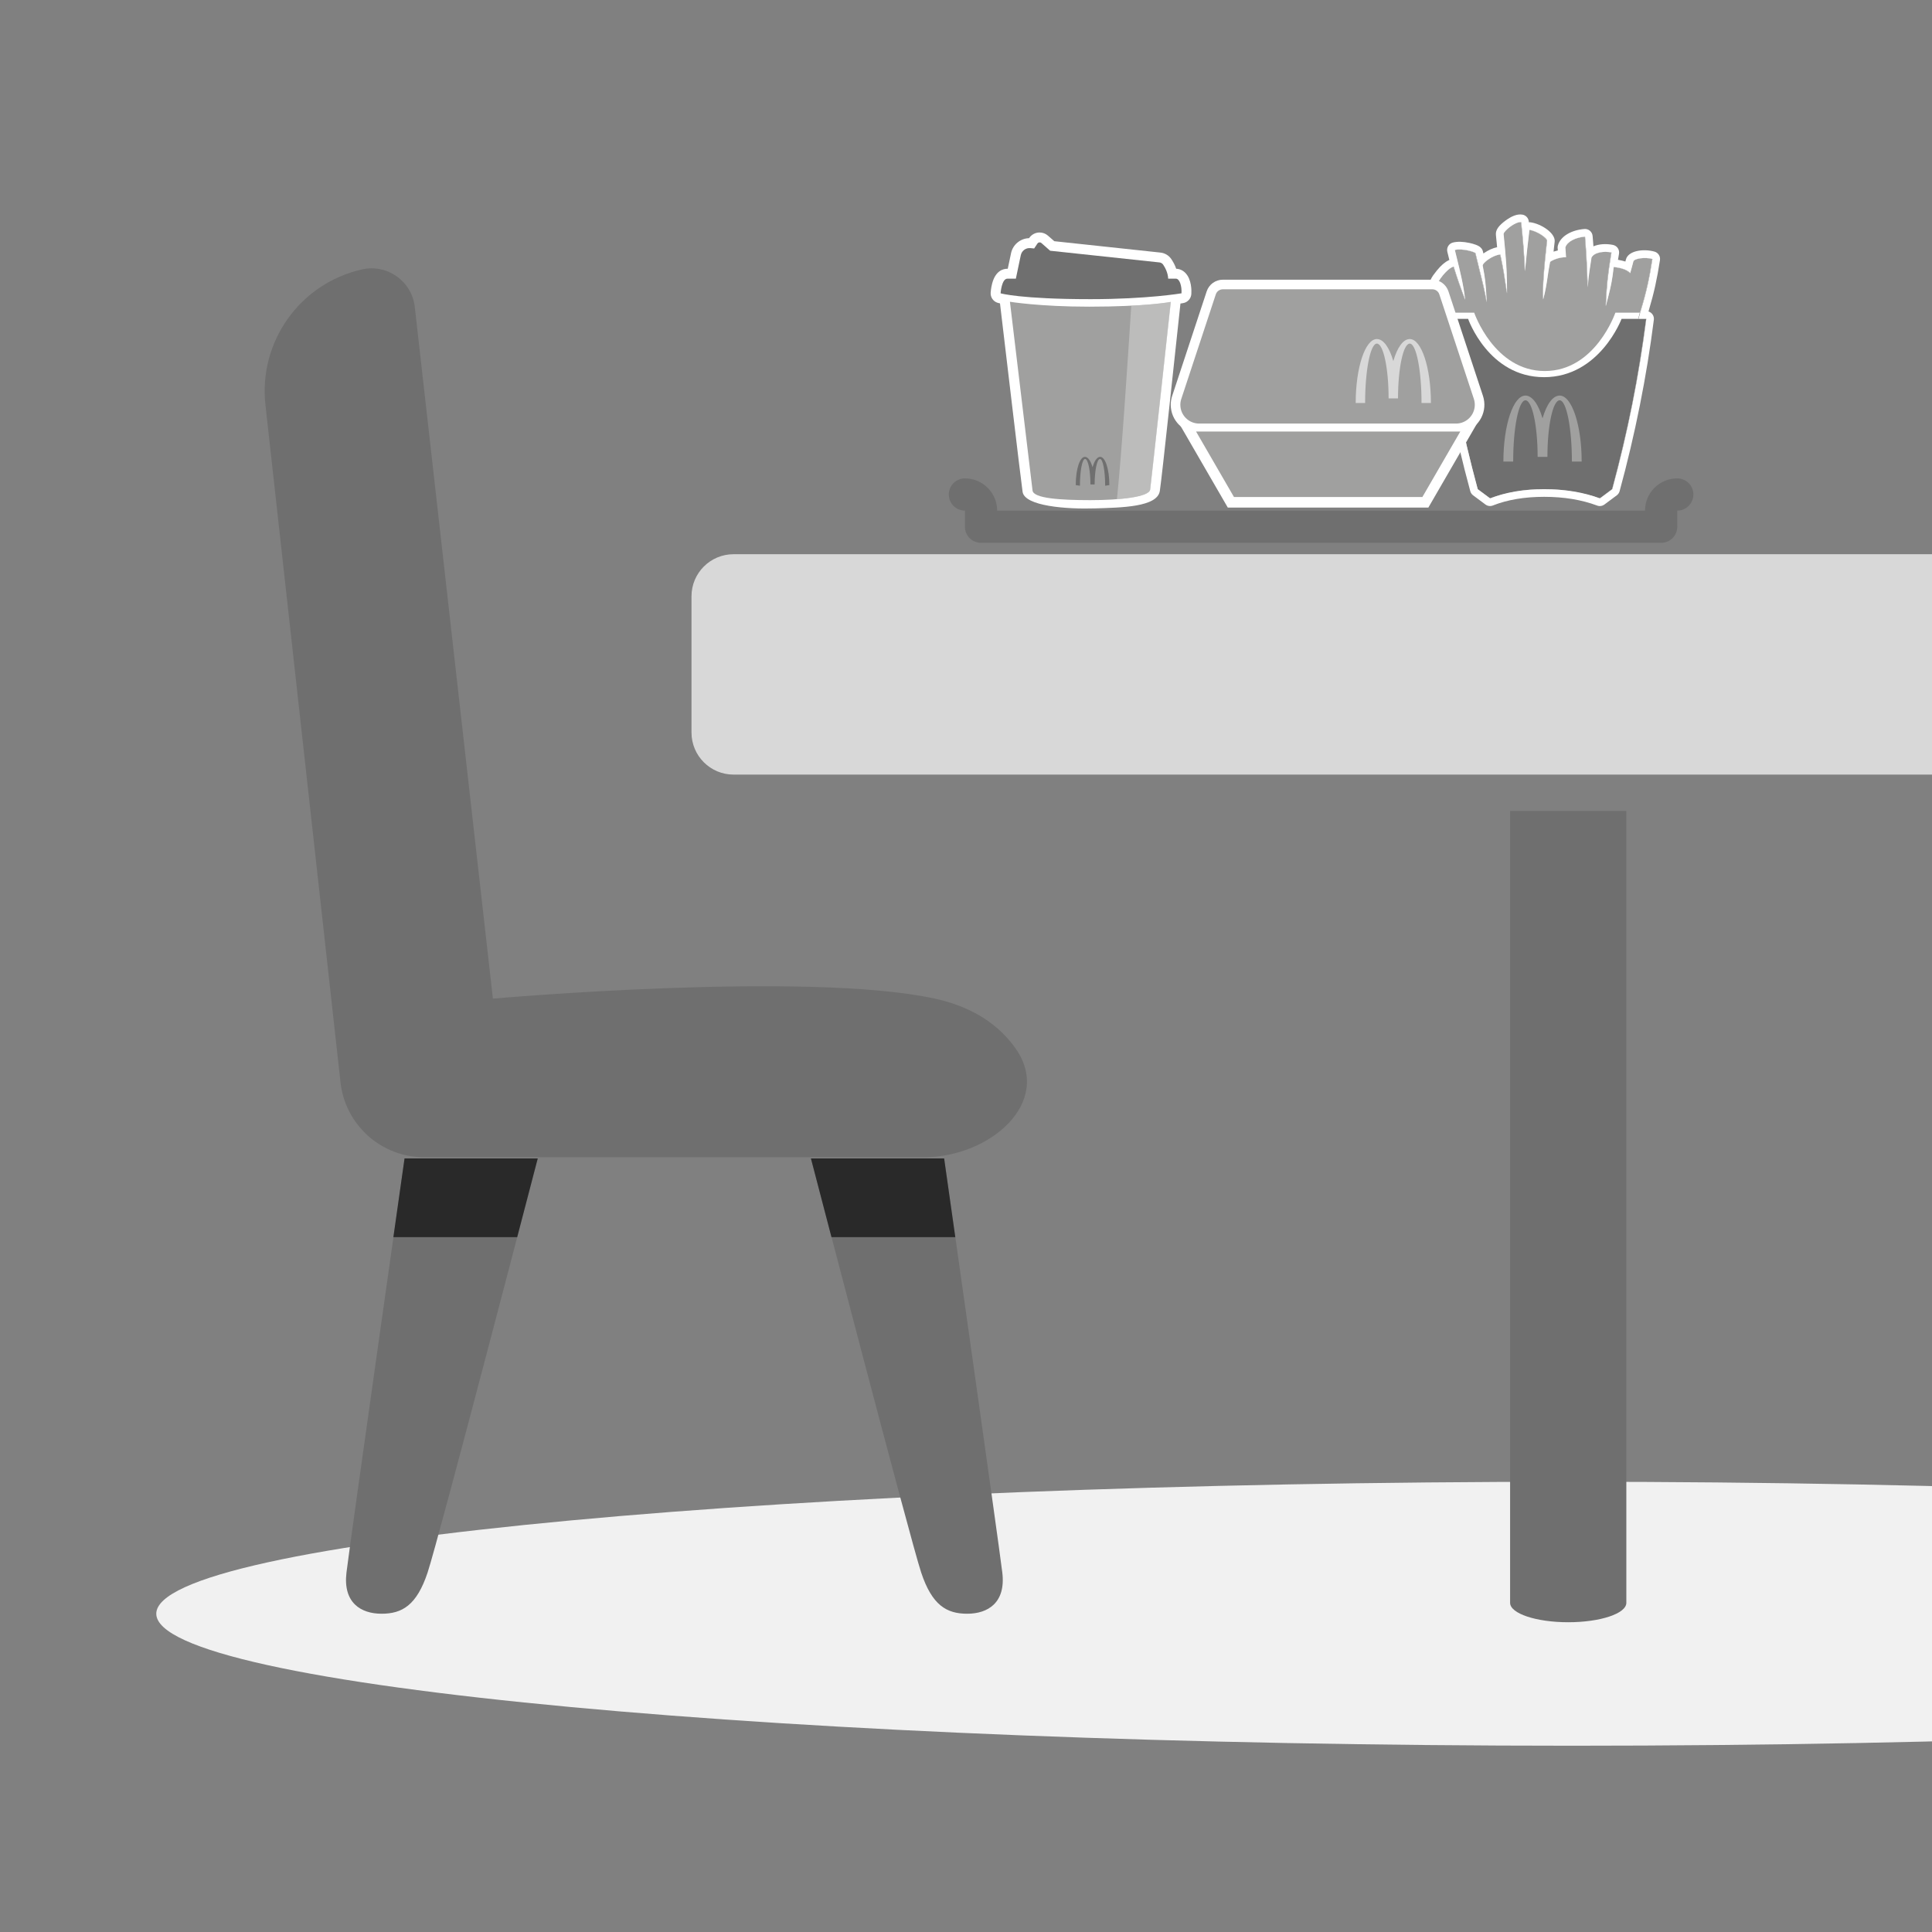 <svg width="72" height="72" viewBox="0 0 72 72" fill="none" xmlns="http://www.w3.org/2000/svg">
<rect x="0" y="0" width="72" height="72" fill="#808080" stroke="none"/>
<g clip-path="url(#clip0_3899_40821)">
<path d="M111.33 60.139C111.33 62.856 87.712 65.058 58.577 65.058C29.443 65.058 5.824 62.856 5.824 60.139C5.824 57.423 29.443 55.221 58.577 55.221C87.712 55.221 111.33 57.423 111.33 60.139Z" fill="#F1F1F1"/>
<path d="M15.807 43.127H34.437C36.893 43.127 39.263 41.076 37.846 39.07C37.268 38.252 36.335 37.543 34.84 37.216C30.102 36.178 18.369 37.216 18.369 37.216L15.458 11.44C15.35 10.481 14.433 9.828 13.492 10.04C11.181 10.559 9.631 12.732 9.892 15.086L12.69 40.337C12.866 41.925 14.208 43.127 15.807 43.127Z" fill="#6F6F6F"/>
<path d="M12.912 58.605C13.047 57.477 15.078 43.172 15.078 43.172H20.042C20.042 43.172 16.341 57.387 15.935 58.605C15.529 59.824 14.988 60.139 14.22 60.139C13.453 60.139 12.777 59.733 12.912 58.605Z" fill="#6F6F6F"/>
<path d="M37.353 58.605C37.218 57.477 35.187 43.172 35.187 43.172H30.223C30.223 43.172 33.924 57.387 34.33 58.605C34.736 59.824 35.278 60.139 36.045 60.139C36.812 60.139 37.489 59.733 37.353 58.605Z" fill="#6F6F6F"/>
<path d="M14.66 46.105C14.905 44.372 15.076 43.172 15.076 43.172H20.04C20.04 43.172 19.727 44.372 19.274 46.105H14.66Z" fill="#292929"/>
<path d="M35.601 46.105C35.355 44.372 35.185 43.172 35.185 43.172H30.221C30.221 43.172 30.534 44.372 30.987 46.105H35.601Z" fill="#292929"/>
<path d="M25.77 22.222C25.77 21.356 26.472 20.654 27.338 20.654H90.177C91.043 20.654 91.745 21.356 91.745 22.222V27.299C91.745 28.165 91.043 28.867 90.177 28.867H27.338C26.472 28.867 25.77 28.165 25.77 27.299V22.222Z" fill="#D8D8D8"/>
<path d="M60.609 30.221H56.277V59.733C56.278 60.132 57.247 60.456 58.443 60.456C59.64 60.456 60.609 60.132 60.609 59.733L60.609 59.731V30.221Z" fill="#6F6F6F"/>
<path fill-rule="evenodd" clip-rule="evenodd" d="M54.128 11.882H53.795C53.795 11.882 53.999 13.478 54.314 15.056C54.629 16.635 55.063 18.23 55.063 18.23L55.524 18.573C55.524 18.573 56.388 18.23 57.541 18.23C58.693 18.23 59.615 18.573 59.615 18.573L60.077 18.23C60.077 18.23 60.507 16.652 60.826 15.056C61.144 13.46 61.344 11.882 61.344 11.882H61.051L61.112 11.654L61.112 11.653H61.115C61.344 10.91 61.459 10.395 61.573 9.652C61.278 9.57 60.889 9.642 60.864 9.743C60.834 9.862 60.812 9.941 60.785 10.034L60.785 10.034L60.785 10.034C60.773 10.078 60.76 10.124 60.745 10.179C60.624 10.044 60.374 9.975 60.13 9.952C60.069 10.51 60.008 10.745 59.876 11.257L59.837 11.408C59.868 10.636 59.914 10.207 60.048 9.409C59.773 9.353 59.414 9.398 59.303 9.597C59.231 10.053 59.192 10.306 59.164 10.703L59.16 10.583C59.136 9.935 59.12 9.524 59.062 8.819C58.712 8.847 58.388 9.008 58.328 9.223L58.332 9.276C58.339 9.374 58.349 9.505 58.354 9.587C58.114 9.582 57.854 9.685 57.76 9.761C57.718 9.971 57.692 10.148 57.667 10.318L57.667 10.318L57.667 10.318C57.628 10.58 57.592 10.827 57.503 11.158C57.503 11.158 57.443 10.736 57.648 8.978C57.66 8.873 57.268 8.606 56.989 8.569C56.926 9.081 56.872 9.592 56.824 10.102C56.796 9.5 56.749 8.894 56.682 8.282C56.471 8.245 56.017 8.622 56.027 8.726C56.146 9.932 56.148 10.123 56.154 10.931C56.047 10.198 56.002 9.928 55.903 9.486C55.625 9.507 55.228 9.803 55.248 9.906C55.347 10.4 55.366 10.616 55.398 11.262C55.312 10.778 55.241 10.498 55.157 10.168L55.157 10.168C55.105 9.964 55.049 9.742 54.981 9.44C54.97 9.392 54.481 9.245 54.21 9.317C54.232 9.408 54.254 9.499 54.277 9.589L54.277 9.589C54.407 10.118 54.538 10.647 54.594 11.168C54.44 10.767 54.296 10.357 54.165 9.935C53.895 10.012 53.551 10.531 53.567 10.578C53.648 10.826 53.745 11.035 53.844 11.249C53.904 11.379 53.965 11.51 54.024 11.653H54.025L54.024 11.654L54.128 11.882Z" fill="white"/>
<path fill-rule="evenodd" clip-rule="evenodd" d="M53.797 11.883H54.712C54.712 11.883 55.468 14.056 57.543 14.056C59.617 14.056 60.431 11.883 60.431 11.883H61.346C61.346 11.883 61.146 13.461 60.827 15.057C60.509 16.653 60.078 18.231 60.078 18.231L59.617 18.574C59.617 18.574 58.695 18.231 57.543 18.231C56.39 18.231 55.526 18.574 55.526 18.574L55.065 18.231C55.065 18.231 54.631 16.635 54.316 15.057C54 13.479 53.797 11.883 53.797 11.883Z" fill="#6F6F6F"/>
<path fill-rule="evenodd" clip-rule="evenodd" d="M58.124 14.742C57.866 14.742 57.636 15.073 57.486 15.591C57.335 15.073 57.105 14.742 56.848 14.742C56.395 14.742 56.027 15.843 56.027 17.201H56.392C56.392 15.94 56.596 14.918 56.848 14.918C57.099 14.918 57.303 15.862 57.303 17.026H57.668C57.668 15.862 57.872 14.918 58.124 14.918C58.376 14.918 58.58 15.94 58.58 17.201H58.944C58.944 15.843 58.577 14.742 58.124 14.742Z" fill="#A0A09F"/>
<path fill-rule="evenodd" clip-rule="evenodd" d="M54.939 11.653C54.939 11.653 55.682 13.827 57.57 13.827C59.457 13.827 60.2 11.653 60.2 11.653C60.2 11.653 60.715 11.653 61.115 11.653C61.344 10.91 61.459 10.395 61.573 9.652C61.278 9.57 60.889 9.642 60.864 9.743C60.82 9.917 60.792 10.006 60.745 10.179C60.624 10.044 60.374 9.975 60.13 9.952C60.063 10.563 59.997 10.787 59.837 11.408C59.868 10.636 59.914 10.207 60.048 9.409C59.773 9.353 59.414 9.398 59.303 9.597C59.231 10.053 59.192 10.306 59.164 10.703C59.137 9.983 59.123 9.567 59.062 8.819C58.712 8.847 58.388 9.008 58.328 9.223C58.336 9.321 58.348 9.49 58.354 9.587C58.114 9.582 57.854 9.685 57.76 9.761C57.653 10.295 57.65 10.612 57.503 11.158C57.503 11.158 57.443 10.736 57.648 8.978C57.66 8.873 57.268 8.606 56.989 8.569C56.926 9.081 56.872 9.592 56.824 10.102C56.796 9.5 56.749 8.894 56.682 8.282C56.471 8.245 56.017 8.622 56.027 8.726C56.146 9.932 56.148 10.123 56.154 10.931C56.047 10.198 56.002 9.928 55.903 9.486C55.625 9.507 55.228 9.803 55.248 9.906C55.347 10.4 55.366 10.616 55.398 11.262C55.259 10.48 55.159 10.232 54.981 9.44C54.97 9.392 54.481 9.245 54.21 9.317C54.36 9.937 54.528 10.557 54.594 11.168C54.44 10.767 54.296 10.357 54.165 9.935C53.895 10.012 53.551 10.531 53.567 10.578C53.697 10.976 53.867 11.273 54.024 11.653H54.939Z" fill="#A0A09F"/>
<path fill-rule="evenodd" clip-rule="evenodd" d="M55.748 8.753C55.729 8.555 55.875 8.392 56.107 8.22C56.325 8.059 56.54 7.965 56.738 7.999C56.863 8.021 56.959 8.124 56.973 8.25L56.976 8.283L56.983 8.282C56.996 8.282 57.008 8.282 57.02 8.283L57.033 8.284C57.433 8.338 57.975 8.687 57.938 9.01C57.929 9.083 57.921 9.154 57.913 9.223L57.896 9.378L57.912 9.373C57.958 9.358 58.006 9.345 58.054 9.334L58.056 9.334L58.05 9.247L58.048 9.227C58.048 9.199 58.052 9.172 58.059 9.146C58.157 8.795 58.576 8.571 59.045 8.534C59.202 8.521 59.339 8.638 59.352 8.795C59.36 8.889 59.367 8.978 59.374 9.065L59.382 9.18L59.385 9.179C59.588 9.093 59.843 9.077 60.089 9.123L60.11 9.127C60.262 9.158 60.361 9.303 60.336 9.455L60.314 9.587L60.298 9.683L60.341 9.69C60.417 9.704 60.49 9.722 60.558 9.743L60.573 9.748L60.582 9.713L60.593 9.672C60.676 9.343 61.24 9.26 61.656 9.376C61.795 9.414 61.884 9.551 61.862 9.694C61.752 10.403 61.643 10.903 61.452 11.547L61.434 11.608L61.44 11.61C61.562 11.65 61.647 11.771 61.635 11.906L61.634 11.917C61.5 12.976 61.326 14.041 61.112 15.111C60.898 16.182 60.647 17.246 60.358 18.305C60.341 18.366 60.304 18.421 60.253 18.459L59.792 18.802C59.714 18.86 59.612 18.875 59.522 18.841C58.94 18.624 58.282 18.515 57.547 18.515C56.813 18.515 56.176 18.624 55.635 18.838C55.543 18.875 55.439 18.861 55.359 18.802L54.898 18.459C54.847 18.421 54.81 18.366 54.793 18.305C54.502 17.234 54.251 16.17 54.039 15.111C53.828 14.053 53.654 12.988 53.517 11.918C53.5 11.782 53.581 11.658 53.701 11.613L53.702 11.613L53.673 11.549L53.647 11.491L53.539 11.257C53.44 11.041 53.376 10.887 53.318 10.718L53.301 10.666C53.245 10.494 53.341 10.336 53.543 10.087L53.562 10.064C53.701 9.896 53.844 9.767 53.994 9.697L54.013 9.688L53.938 9.384C53.901 9.233 53.992 9.08 54.142 9.04C54.317 8.994 54.534 9.005 54.759 9.053C54.848 9.072 54.932 9.096 55.001 9.122C55.039 9.137 55.073 9.152 55.103 9.169C55.126 9.182 55.147 9.196 55.167 9.214C55.213 9.254 55.249 9.302 55.266 9.377L55.282 9.447L55.309 9.428C55.462 9.324 55.632 9.245 55.793 9.213L55.787 9.15L55.748 8.753ZM56.833 10.102C56.806 9.499 56.759 8.893 56.692 8.281C56.48 8.244 56.026 8.621 56.036 8.725C56.133 9.701 56.152 10.012 56.16 10.524L56.164 10.93C56.065 10.261 56.019 9.978 55.937 9.598L55.912 9.485C55.634 9.506 55.237 9.802 55.258 9.905C55.346 10.35 55.371 10.569 55.398 11.08L55.407 11.261C55.321 10.777 55.25 10.497 55.166 10.167C55.12 9.986 55.071 9.789 55.012 9.536L54.99 9.439C54.98 9.391 54.491 9.244 54.219 9.316C54.241 9.407 54.264 9.498 54.286 9.588C54.417 10.117 54.547 10.646 54.603 11.167C54.449 10.766 54.305 10.356 54.175 9.934C53.905 10.011 53.561 10.53 53.576 10.577C53.657 10.825 53.754 11.034 53.853 11.248C53.905 11.36 53.957 11.473 54.008 11.593L54.033 11.653L54.137 11.881H53.805C53.94 12.945 54.113 14.003 54.323 15.056C54.533 16.108 54.783 17.166 55.072 18.23L55.533 18.573C56.11 18.344 56.782 18.23 57.55 18.23C58.319 18.23 59.01 18.344 59.625 18.573L60.086 18.23C60.373 17.177 60.623 16.119 60.835 15.056C61.047 13.992 61.22 12.934 61.354 11.881H61.064L61.125 11.653L61.145 11.586C61.361 10.878 61.471 10.372 61.582 9.651C61.288 9.569 60.899 9.641 60.873 9.742C60.858 9.8 60.846 9.849 60.833 9.894L60.755 10.178C60.634 10.043 60.383 9.974 60.139 9.951C60.085 10.445 60.031 10.686 59.928 11.09L59.846 11.407C59.876 10.672 59.919 10.249 60.038 9.522L60.057 9.408C59.782 9.352 59.423 9.397 59.313 9.596C59.245 10.022 59.206 10.271 59.179 10.624L59.174 10.702C59.172 10.661 59.171 10.621 59.169 10.582C59.146 9.973 59.131 9.574 59.081 8.944L59.071 8.819C58.722 8.846 58.398 9.007 58.338 9.223C58.339 9.238 58.34 9.256 58.342 9.275C58.347 9.346 58.353 9.435 58.358 9.509L58.363 9.586C58.123 9.581 57.864 9.684 57.769 9.76C57.727 9.97 57.701 10.147 57.676 10.317C57.638 10.579 57.601 10.826 57.512 11.157C57.512 11.157 57.457 10.768 57.634 9.182L57.657 8.977C57.669 8.872 57.277 8.605 56.998 8.568C56.936 9.08 56.881 9.591 56.833 10.102Z" fill="white"/>
<path d="M53.004 18.523H45.983L44.57 16.082H54.417L53.004 18.523Z" fill="white" stroke="white" stroke-width="0.786"/>
<path d="M45.571 10.781H53.378C53.498 10.781 53.603 10.858 53.64 10.971L54.926 14.865C55.047 15.233 54.848 15.629 54.48 15.75C54.409 15.774 54.335 15.785 54.261 15.785H44.689C44.302 15.785 43.988 15.472 43.988 15.085C43.988 15.01 44 14.936 44.024 14.865L45.309 10.971C45.346 10.858 45.452 10.781 45.571 10.781Z" fill="white" stroke="white" stroke-width="0.715"/>
<path d="M53.008 18.523H45.987L44.574 16.082H54.421L53.008 18.523Z" fill="#A0A09F"/>
<mask id="mask0_3899_40821" style="mask-type:luminance" maskUnits="userSpaceOnUse" x="44" y="16" width="11" height="3">
<path d="M53.008 18.523H45.987L44.574 16.082H54.421L53.008 18.523Z" fill="white"/>
</mask>
<g mask="url(#mask0_3899_40821)">
</g>
<path d="M45.571 10.781H53.378C53.498 10.781 53.603 10.858 53.64 10.971L54.926 14.865C55.047 15.233 54.848 15.629 54.48 15.75C54.409 15.774 54.335 15.785 54.261 15.785H44.689C44.302 15.785 43.988 15.472 43.988 15.085C43.988 15.01 44 14.936 44.024 14.865L45.309 10.971C45.346 10.858 45.452 10.781 45.571 10.781Z" fill="#A0A09F"/>
<path fill-rule="evenodd" clip-rule="evenodd" d="M52.538 12.635C52.29 12.635 52.069 12.956 51.925 13.457C51.78 12.956 51.559 12.635 51.312 12.635C50.876 12.635 50.523 13.702 50.523 15.018H50.874C50.874 13.796 51.07 12.805 51.312 12.805C51.553 12.805 51.749 13.72 51.749 14.848H52.1C52.1 13.72 52.296 12.805 52.538 12.805C52.779 12.805 52.976 13.796 52.976 15.018H53.326C53.326 13.702 52.973 12.635 52.538 12.635Z" fill="#D8D8D8"/>
<path d="M62.507 19.029V19.63C62.507 19.962 62.238 20.23 61.906 20.23H36.561C36.229 20.23 35.96 19.962 35.96 19.63V19.029C35.628 19.029 35.359 18.76 35.359 18.429C35.359 18.097 35.628 17.828 35.96 17.828C36.623 17.828 37.161 18.366 37.161 19.029H61.305C61.305 18.366 61.843 17.828 62.507 17.828C62.838 17.828 63.107 18.097 63.107 18.429C63.107 18.76 62.838 19.029 62.507 19.029Z" fill="#6F6F6F"/>
<path d="M38.352 8.873C38.44 8.742 38.586 8.664 38.743 8.664C38.858 8.664 38.968 8.706 39.053 8.781L39.291 8.989L43.248 9.413C43.411 9.431 43.559 9.519 43.651 9.655C43.713 9.746 43.783 9.869 43.834 10.016C43.964 10.02 44.088 10.077 44.182 10.178C44.412 10.423 44.406 10.835 44.398 10.955C44.388 11.126 44.261 11.267 44.092 11.296L44.091 11.296C44.085 11.297 44.052 11.303 43.992 11.312C43.785 13.212 43.314 17.686 43.224 18.293C43.135 18.9 41.787 18.915 40.82 18.946C39.739 18.981 38.187 18.862 38.109 18.329C38.032 17.795 37.437 12.728 37.267 11.307C37.218 11.296 37.191 11.289 37.183 11.286C37.017 11.237 36.908 11.08 36.919 10.908C36.92 10.89 36.931 10.73 36.975 10.564C37.102 10.087 37.384 10.016 37.542 10.016H37.556L37.679 9.435C37.746 9.116 38.027 8.884 38.351 8.876L38.352 8.873Z" fill="white"/>
<path fill-rule="evenodd" clip-rule="evenodd" d="M37.289 10.931C37.289 10.931 37.325 10.385 37.543 10.385H37.858L38.042 9.51C38.077 9.344 38.231 9.23 38.401 9.246L38.54 9.26L38.661 9.078C38.695 9.027 38.765 9.018 38.811 9.058L39.136 9.344L43.21 9.78C43.265 9.786 43.315 9.816 43.347 9.862C43.415 9.962 43.524 10.156 43.535 10.385H43.821C43.963 10.385 44.047 10.662 44.031 10.931C44.031 10.931 42.759 11.149 40.643 11.149C38.024 11.149 37.289 10.931 37.289 10.931Z" fill="#6F6F6F"/>
<path fill-rule="evenodd" clip-rule="evenodd" d="M37.637 11.246C37.637 11.246 38.456 18.091 38.48 18.282C38.518 18.572 39.508 18.639 40.629 18.639C41.75 18.639 42.825 18.521 42.863 18.244C42.901 17.967 43.631 11.252 43.631 11.252C43.631 11.252 42.718 11.429 40.584 11.429C38.751 11.429 37.637 11.246 37.637 11.246Z" fill="#A0A09F"/>
<g style="mix-blend-mode:multiply" opacity="0.5">
<path fill-rule="evenodd" clip-rule="evenodd" d="M41.625 18.604C41.806 16.854 42.028 13.445 42.159 11.392C43.18 11.34 43.636 11.252 43.636 11.252C43.636 11.252 42.905 17.966 42.868 18.244C42.841 18.436 42.317 18.551 41.625 18.604Z" fill="#D8D8D8"/>
</g>
<path fill-rule="evenodd" clip-rule="evenodd" d="M40.991 17.104C41.099 17.096 41.186 17.54 41.186 18.102C41.238 18.095 41.29 18.087 41.342 18.078C41.342 17.472 41.186 17.011 40.991 17.026C40.88 17.034 40.781 17.184 40.716 17.414C40.651 17.184 40.552 17.034 40.441 17.026C40.246 17.011 40.09 17.472 40.09 18.078C40.142 18.087 40.194 18.095 40.246 18.102C40.246 17.54 40.333 17.096 40.441 17.104C40.55 17.112 40.638 17.534 40.637 18.053C40.69 18.054 40.742 18.054 40.794 18.053C40.794 17.534 40.883 17.112 40.991 17.104Z" fill="#6F6F6F"/>
</g>
<defs>
<clipPath id="clip0_3899_40821">
<rect width="72" height="72" fill="white"/>
</clipPath>
</defs>
</svg>
